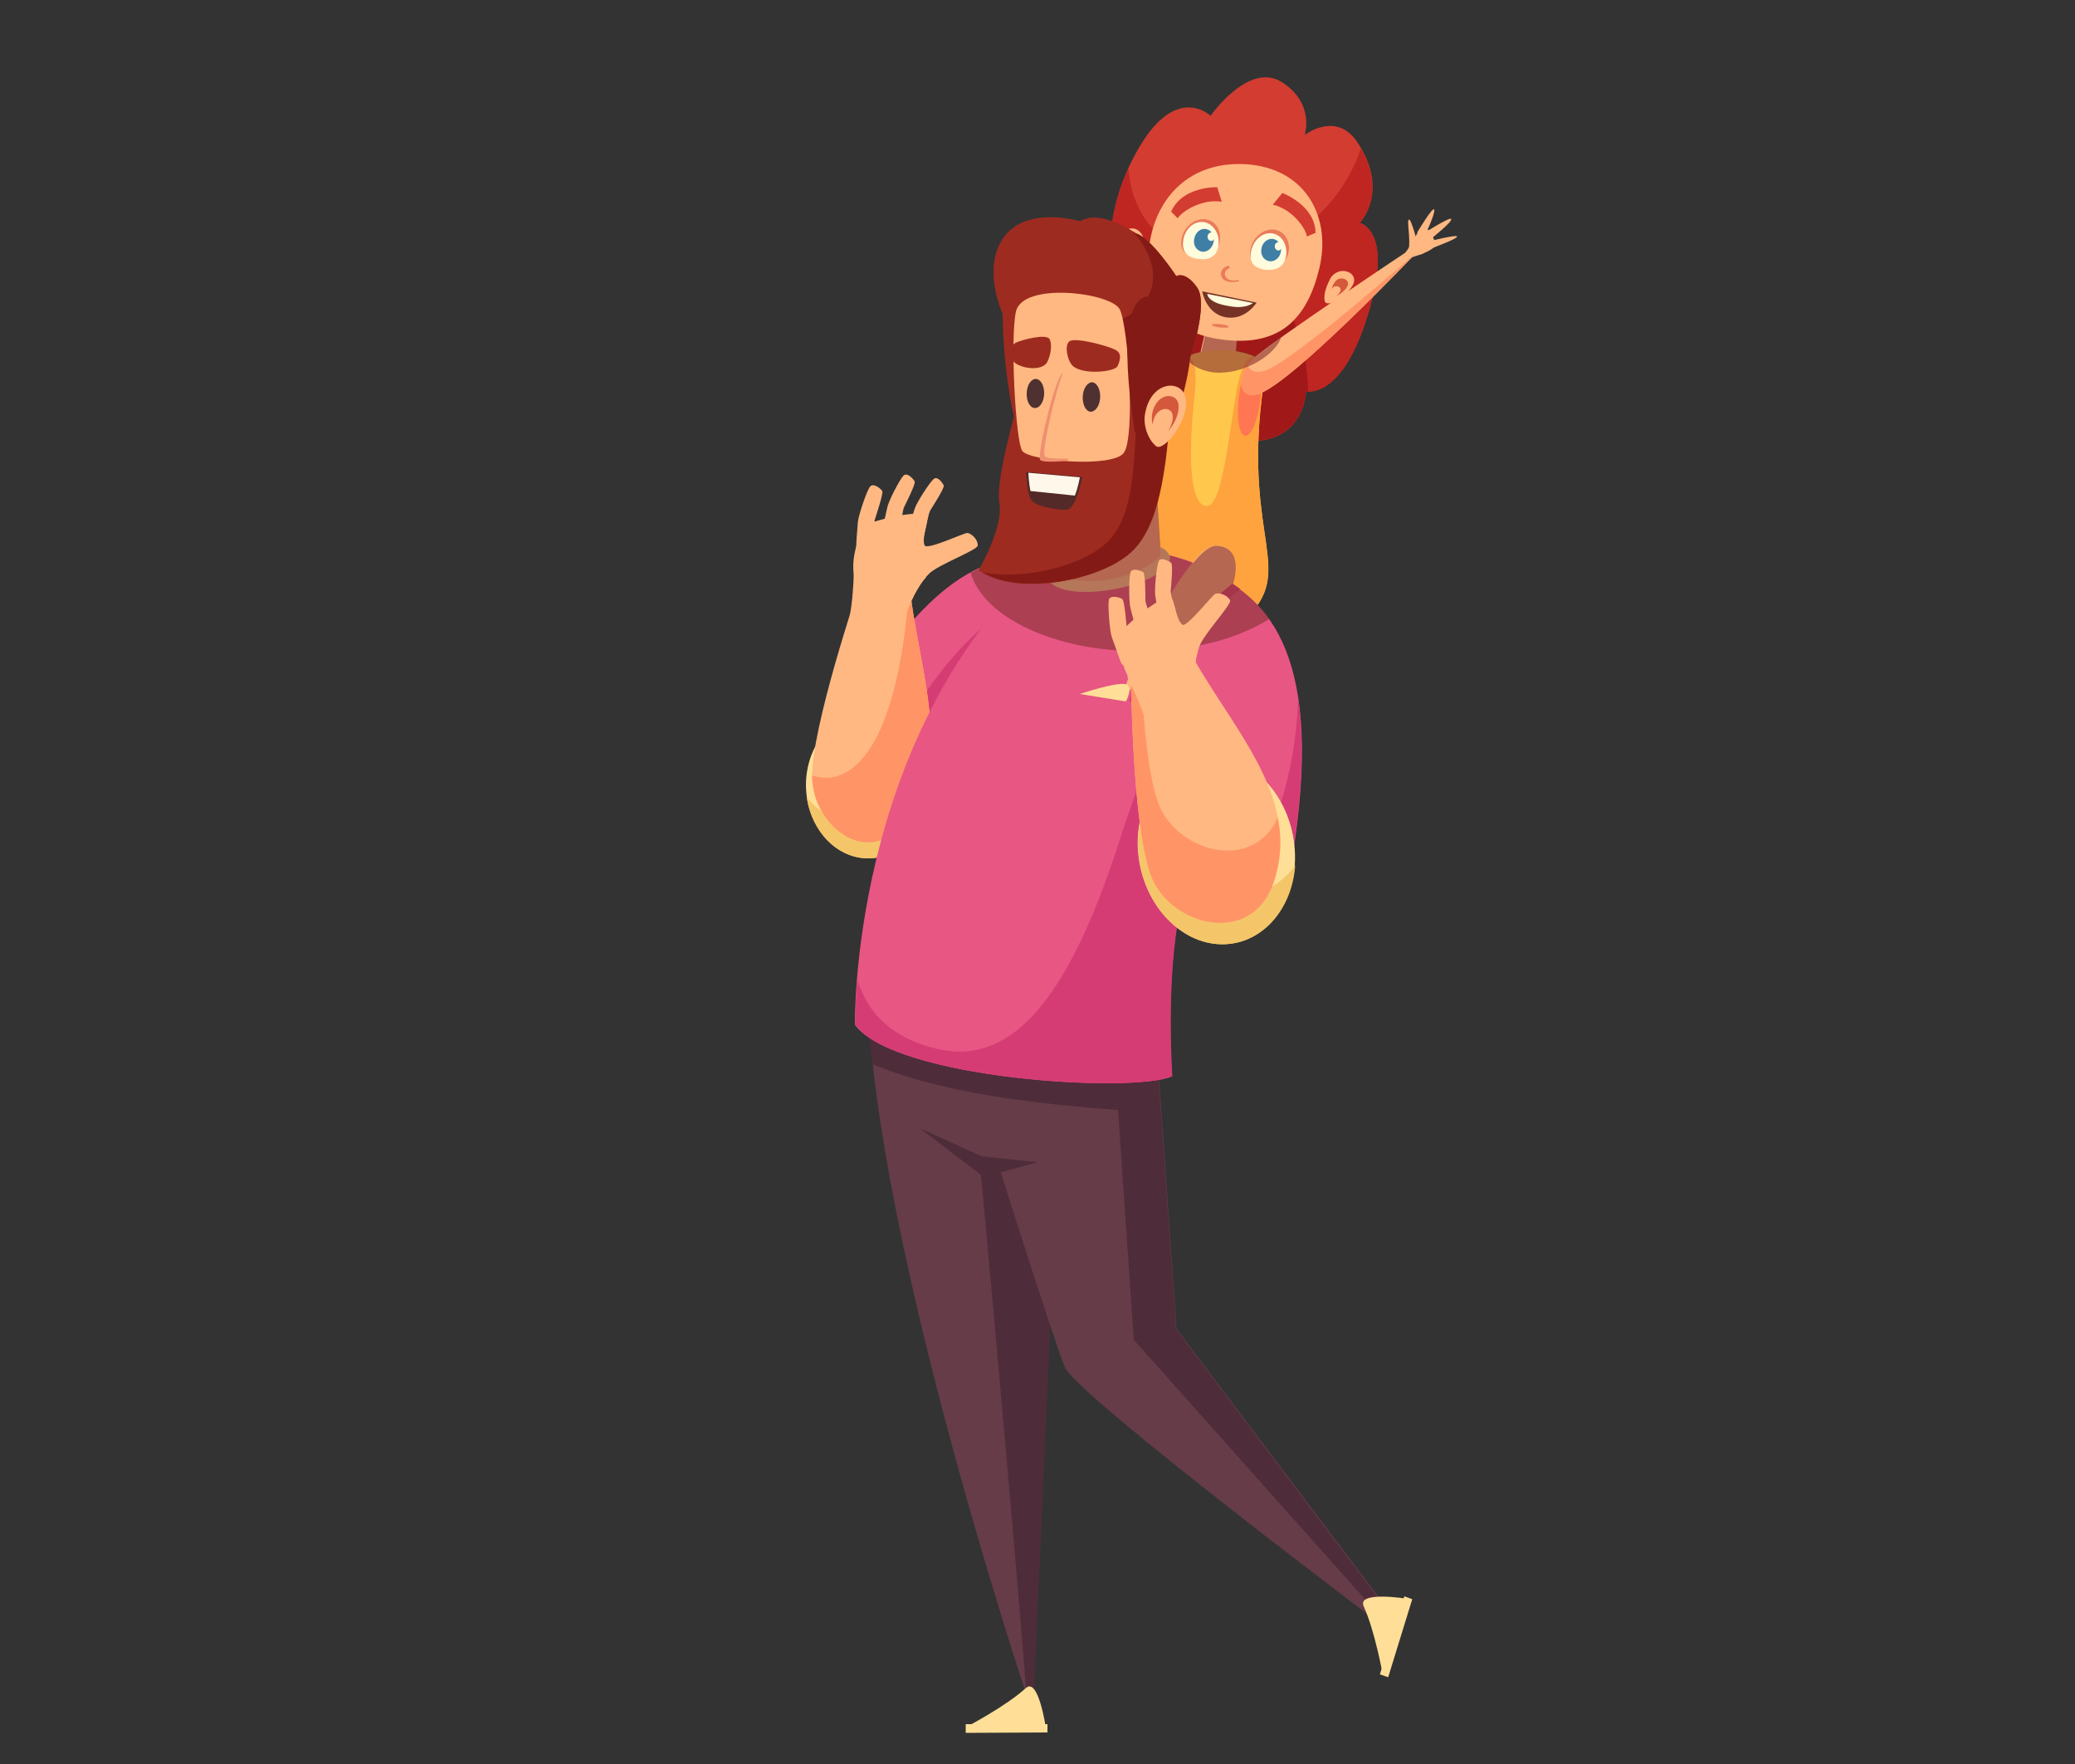 <?xml version="1.0" encoding="utf-8"?>
<!-- Generator: Adobe Illustrator 25.2.1, SVG Export Plug-In . SVG Version: 6.00 Build 0)  -->
<svg version="1.1" id="Layer_1" xmlns="http://www.w3.org/2000/svg" xmlns:xlink="http://www.w3.org/1999/xlink" x="0px" y="0px"
	 viewBox="0 0 500 425" style="enable-background:new 0 0 500 425;" xml:space="preserve">
<rect x="0" y="0" width="500" height="425" fill="#333333" stroke="none"/>
<style type="text/css">
	.st0{fill:#FFB882;}
	.st1{fill:#D33C31;}
	.st2{fill:#BF2521;}
	.st3{fill:#A01818;}
	.st4{fill:#FFC84D;}
	.st5{fill:#FFA33E;}
	.st6{fill:#E85684;}
	.st7{fill:#D63C74;}
	.st8{fill:#FFDF97;}
	.st9{fill:#F4C669;}
	.st10{fill:#FF9566;}
	.st11{fill:#663C49;}
	.st12{fill:#4F2C39;}
	.st13{fill:#FF7752;}
	.st14{opacity:0.6;fill:#843131;enable-background:new    ;}
	.st15{fill:#EA7B59;}
	.st16{fill:#FFFBDD;}
	.st17{fill:#3F7FA5;}
	.st18{fill:#763224;}
	.st19{fill:#D3583C;}
	.st20{fill:#9E2B20;}
	.st21{fill:#841A15;}
	.st22{fill:#4F3131;}
	.st23{fill:#EF8F6F;}
	.st24{fill:#542A29;}
	.st25{fill:#FFF7E9;}
</style>
<g>
	<g>
		<path class="st0" d="M338.9,62.5c2.5-1,3.8-1.2,4.4-1.6c0.6-0.3,2.6-1.1,2.6-2.1s-2.3-4.8-3.2-4.2c-0.9,0.6-2.2,3.9-4.3,6.6
			C337,63,338.9,62.5,338.9,62.5z"/>
		<path class="st0" d="M344.3,60.1c1.7-0.7,6.7-2.5,6.8-3.1c0.1-0.6-7,1.2-7,1.2L344.3,60.1z"/>
		<path class="st0" d="M339.4,60.3c0.6-2.5-0.5-7.2,0.1-7.4s2.2,6.2,2.2,6.2L339.4,60.3z"/>
		<path class="st0" d="M344.1,58.2c1.3-1.2,5.7-4.6,5.6-5.4c0-0.8-6.3,3.2-6.3,3.2L344.1,58.2z"/>
		<path class="st0" d="M342.8,58.1c0.7-1.7,3.1-6.7,2.8-7.6c-0.3-0.9-4.1,5.5-4.1,5.5L342.8,58.1z"/>
	</g>
	<path class="st1" d="M272.8,75.3c-6.6-6.6-7.9-23.5,1.7-39.8c9.1-15.5,17.2-7.6,17.2-7.6s9.2-13.2,17.2-8.1s5.5,12.7,5.5,12.7
		s7.6-5.9,12.7,1.8c7.9,12,0.5,19.4,0.5,19.4s7.4,1.5,3,18.5c-6.3,24.5-15.9,22-15.9,22s-0.3,15.7-19.9,11.2
		C279.5,101.9,274,103.5,272.8,75.3z"/>
	<path class="st2" d="M271.9,40.6c0.5,6.7,3.2,12.7,8.3,16.7c11.3,9,29.6,4.9,41-9.3c3.1-3.8,5.3-8,6.7-12.2c6.4,11.1-0.3,18-0.3,18
		s7.4,1.5,3,18.5c-6.3,24.5-15.9,22-15.9,22s-0.3,15.7-19.9,11.2c-15.3-3.5-20.8-1.9-22-30.1C266.9,69.4,265.3,55.2,271.9,40.6z"/>
	<path class="st3" d="M273.8,87.3c2.2-14.1,10.5-24.6,20.4-24.6c11.4,0,20.7,14.1,21,31.6c-0.3,0-0.5-0.1-0.5-0.1
		s-0.3,15.7-19.9,11.2C282.1,102.5,276.2,103.1,273.8,87.3z"/>
	<path class="st0" d="M297.8,84.8l0.5-6.7l-7-2.2l-2,8.9C289.4,84.8,292.9,87.5,297.8,84.8z"/>
	<path class="st4" d="M302.1,147c9.3-11.2-3.4-20.2,2.9-57.8c0.8-4.8-17.3-8-23.1,0c-4,5.4-15.1,53.9-15.1,53.9L302.1,147z"/>
	<path class="st5" d="M281.9,89.1c1.9-2.6,7.5-8.2,5.9,6.8c-1.5,13.9-1.1,25.4,2.7,26c3.8,0.6,5.2-14.3,7.5-28
		c0.7-4.4,2.6-8.7,4.6-7.9c1.6,0.8,2.6,1.9,2.4,3.1c-6.3,37.7,6.3,46.7-2.9,57.8l-35.3-4C266.8,143,277.9,94.6,281.9,89.1z"/>
	<path class="st6" d="M200.9,176c26.8-42.7,37.3-43.4,64.3-42.6c-7.1,23.3-21.9,47.6-28.8,50.9c-3.3,7.7-14.5,27.5-30.3,20.4
		C193.7,199.2,195.9,184.1,200.9,176z"/>
	<path class="st7" d="M254.5,142.5c4.7-0.3,9.8-0.3,15.7-0.1c-8.7,20.5-25.1,41.7-32.2,44.7c-3.3,5.8-12.8,19.2-25,19.2
		c-6.3-5.3-5-15.2-1.4-21.3C229,154.9,239.3,146.1,254.5,142.5z"/>
	<path class="st8" d="M224,189.2c-0.1-9.7-6.8-17.6-15-17.6s-14.8,7.9-14.8,17.6c0.1,9.7,6.8,17.6,15,17.6
		C217.4,206.8,224,198.9,224,189.2z"/>
	<path class="st9" d="M219.8,177.1c0.1,0.9,0.2,1.9,0.2,2.9c0.1,9.7-6.5,17.6-14.8,17.6c-4.3,0-8.1-2.1-10.8-5.5
		c1.2,8.4,7.4,14.7,14.8,14.7c8.2,0,14.8-7.9,14.8-17.6C223.9,184.5,222.3,180.3,219.8,177.1z"/>
	<path class="st0" d="M206.9,141.6l12.2-1.2c1.8,19.9,11.1,40.9-0.9,57.3c-8.7,11.9-22.2,1.5-22.5-10.3
		C195.4,175.6,206.9,141.6,206.9,141.6z"/>
	<path class="st10" d="M207.5,183.1c10.5-11.4,11.6-42.7,11.6-42.7c1.8,19.9,11.1,40.9-0.9,57.3c-8.7,11.9-22.2,1.5-22.5-10.3
		c0-0.2,0-0.4,0-0.6C199.4,188.1,203.6,187.4,207.5,183.1z"/>
	<path class="st11" d="M209,232.3c-1.2,57.8,38.3,175.9,38.3,175.9h1.7c0,0,6.2-137,6.1-142.2c-0.2-5.3-13.1-28-13.1-28L209,232.3z"
		/>
	<path class="st12" d="M247.3,407.9c-2.8-37.2-12.8-146.5-13.5-151.5c-0.5-3.4-4.1-13.7-8.6-21.3l16.9,2.9c0,0,12.9,22.7,13.1,28
		s-6.1,142.2-6.1,142.2h-1.7C247.4,408.3,247.3,408.2,247.3,407.9z"/>
	<path class="st11" d="M335.2,393.2c0,0-75.8-57-78.6-63.8c-2.8-6.8-15.8-48.1-15.8-48.1l-14.3-7l-11.3-53.4l62,8.9l6.3,90.4
		l53.6,71.1L335.2,393.2z"/>
	<path class="st12" d="M272,267.6c-23.5-1.6-45.4-4.4-61.7-11.2l-1.5-10.6l64.3,7.3L272,267.6z"/>
	<polygon class="st12" points="273.2,322.8 267,232.4 215.6,225 215.1,221 277.1,229.9 283.4,320.3 336.9,391.4 335.6,392.8 	"/>
	<path class="st6" d="M282.4,259.3c-9.5,4.2-66.7,0.7-76.4-12.4c0,0-1.2-68.9,44.5-111c5.3-4.9,35.9-7.2,48.6,7.5
		c6.7,7.7-10.1,53.7-14.7,75.2C280.7,235.6,282.4,259.3,282.4,259.3z"/>
	<path class="st7" d="M224.6,252.4c17.9,5,32.1-9.4,45-49.4c11.1-34.5,22.5-52.7,28.5-45.8c6.7,7.7-9,39.9-13.6,61.4
		c-3.7,17-2,40.7-2,40.7c-9.5,4.2-66.7,0.7-76.4-12.4c0,0-0.1-4.1,0.5-10.9C209.3,245,215.8,250,224.6,252.4z"/>
	<path class="st6" d="M311.3,207.2c8.1-49.1-5.6-62.7-19.3-69.2c-13.6-6.5-12.7,48.2-10,54.9c-2.5,8-7.1,30,8,33.7
		C301.9,229.5,309.8,216.4,311.3,207.2z"/>
	<path class="st7" d="M290.3,136.1l8.4,5.7c-0.1,0.2-0.1,0.4-0.1,0.4S286,151.8,273,169l-0.9-0.1C273.2,164.8,283.4,145,290.3,136.1
		z"/>
	<path class="st7" d="M287.6,218.1c10.5,1.3,21.5-16.9,24.5-40.8c0.4-3.1,0.6-6.1,0.7-9c1.4,9.6,1.2,22.2-1.6,38.9
		c-1.5,9.2-9.4,22.3-21.3,19.4c-7.2-1.8-9.9-7.8-10.5-14.4C281.7,215.6,284.5,217.7,287.6,218.1z"/>
	<path class="st8" d="M274.2,204.8c-0.8-12.5,7.1-22.7,17.5-22.7s19.5,10.1,20.3,22.7c0.8,12.5-7.1,22.7-17.5,22.7
		C284.1,227.5,275,217.3,274.2,204.8z"/>
	<path class="st9" d="M278.5,189.2c-0.1,1.2-0.1,2.4,0,3.7c0.8,12.5,9.9,22.7,20.3,22.7c5.4,0,10.1-2.7,13.3-7.1
		c-0.8,10.8-8.1,19-17.5,19c-10.4,0-19.5-10.1-20.3-22.7C273.9,198.8,275.5,193.3,278.5,189.2z"/>
	<path class="st8" d="M252.6,139.2c-0.5-3,5.6-6.5,13.7-7.9s15-0.1,15.6,2.8c0.5,3-5.6,6.5-13.7,7.9
		C260,143.5,253.1,142.2,252.6,139.2z"/>
	<path class="st0" d="M277.8,105.4l-27.2,7.8l-1.6,21.3c6.3,8.3,23.4,6.4,30.6-0.5L277.8,105.4z"/>
	<path class="st0" d="M293.2,131.4c6.8,0.5,3.8,9.2,3.8,9.2s-12.6,9.6-25.6,26.8l-0.9-0.1C272,161.7,286.3,130.9,293.2,131.4z"/>
	<path class="st13" d="M298.5,95.7c0.6-5,2.2-8.9,3.7-8.7c1.4,0.2,2.1,4.3,1.5,9.3s-2.2,8.9-3.7,8.7
		C298.6,104.8,297.9,100.7,298.5,95.7z"/>
	<path class="st0" d="M303.3,94.9c8.1-2.6,37.9-33.9,37.9-33.9l-0.8-1.3c0,0-34.2,22.7-38.4,26.7C297.7,90.5,298.3,96.5,303.3,94.9z
		"/>
	<path class="st10" d="M300.6,87.9c0.4,1.3,1.7,2.1,3.9,1.5c6.6-1.8,36.7-28.5,36.7-28.5s-29.8,31.4-37.9,34
		C298.9,96.3,297.9,91.8,300.6,87.9z"/>
	<path class="st14" d="M293.8,89.8c-3.6,0-7.1-1.7-8.2-3.8c0.1,0,0.3-0.1,0.4-0.1c1.1-0.5,2.2-0.9,3.5-1.2l0,0l2-8.9l7,2.2l-0.5,6.5
		c1.8,0.3,3.4,0.8,4.6,1.4c1.2-1,3.4-2.6,6.1-4.6C307.5,85.1,300.7,89.8,293.8,89.8z"/>
	<g>
		<path class="st0" d="M277.1,58.1c2.1-12.1,11.3-19.9,24.6-18.4c13.3,1.6,19.1,13,16.2,25s-9.4,18.7-22.7,17.2
			C278.3,80.1,275.5,67.2,277.1,58.1z"/>
		<g>
			<path id="XMLID_92_" class="st15" d="M310.5,60.7c0.5-2.9-1.2-5.3-3.8-5.4c-2.5-0.1-5,2.1-5.4,4.9c-0.5,2.9,1.4,4,3.9,4.1
				C307.8,64.4,310,63.5,310.5,60.7z"/>
			<path id="XMLID_91_" class="st15" d="M293.9,58.2c0.5-2.9-1.2-5.3-3.8-5.4c-2.5-0.1-5,2.1-5.4,4.9c-0.5,2.9,1.4,4,3.9,4.1
				C291.2,61.9,293.5,61,293.9,58.2z"/>
			<path id="XMLID_90_" class="st16" d="M293.6,59.1c0.4-2.8-1.3-5.3-3.6-5.6c-2.4-0.3-4.6,1.8-4.9,4.6c-0.4,2.8,1.4,4.1,3.8,4.3
				C291.2,62.7,293.3,61.9,293.6,59.1z"/>
			<path id="XMLID_89_" class="st17" d="M292.4,58.4c0.4-1.5-0.4-2.9-1.7-3.2c-1.3-0.3-2.6,0.7-2.9,2.2c-0.4,1.5,0.4,2.9,1.7,3.2
				C290.7,60.9,292.1,59.9,292.4,58.4z"/>
			<path id="XMLID_80_" class="st16" d="M292.7,57.2c0.1-0.6-0.2-1.1-0.6-1.2c-0.5-0.1-1,0.3-1.1,0.8c-0.1,0.6,0.2,1.1,0.6,1.2
				C292.1,58.2,292.6,57.8,292.7,57.2z"/>
			<path id="XMLID_79_" class="st1" d="M282.2,51l1.6,1.6c0.6-1.3,5.5-4.8,10.6-4l-1.1-3.5C293.3,45.1,284.9,44.8,282.2,51z"/>
			<path id="XMLID_78_" class="st16" d="M309.9,61.6c0.4-2.8-1.2-5.2-3.6-5.4c-2.3-0.2-4.5,1.9-4.9,4.7c-0.4,2.8,1.4,3.9,3.7,4.1
				C307.4,65.2,309.5,64.4,309.9,61.6z"/>
			<path id="XMLID_77_" class="st17" d="M308.6,60.8c0.4-1.5-0.4-2.9-1.7-3.2c-1.3-0.3-2.6,0.7-2.9,2.1c-0.4,1.5,0.4,2.9,1.7,3.2
				C306.9,63.2,308.3,62.3,308.6,60.8z"/>
			<path id="XMLID_76_" class="st16" d="M308.9,59.5c0.1-0.6-0.2-1.1-0.6-1.2c-0.5-0.1-1,0.3-1.1,0.8c-0.1,0.6,0.2,1.1,0.6,1.2
				C308.3,60.5,308.8,60.1,308.9,59.5z"/>
			<path id="XMLID_75_" class="st1" d="M317,56.1l-2.1,0.9c0-1.4-3.1-6.5-8.2-7.7l2.3-2.8C309,46.5,316.9,49.4,317,56.1z"/>
			<path id="XMLID_74_" class="st18" d="M289.7,70.2l13.1,2.7c0,0-2.5,4.1-7,3.6C290.6,75.9,289.7,70.2,289.7,70.2z"/>
			<path id="XMLID_73_" class="st16" d="M290.9,70.8l11,2.2c0,0-1.7,1.6-6,0.7C290.9,72.9,290.9,70.8,290.9,70.8z"/>
			<path id="XMLID_67_" class="st15" d="M295.7,67.8c1.4,0.4,2.9-0.1,2.9-0.1L296,64C293.4,64.8,293.9,67.3,295.7,67.8z"/>
			<path id="XMLID_63_" class="st0" d="M296.2,67.4c1.1,0.4,2.3,0,2.3,0l-2-2.9C294.6,65.1,294.9,66.9,296.2,67.4z"/>
			<path class="st15" d="M296.1,78.7c0-0.2-0.9-0.5-2-0.6S292,78,292,78.3c0,0.2,0.9,0.5,2,0.6S296,79,296.1,78.7z"/>
		</g>
		<path class="st0" d="M275.6,57.6c-1-3.9-5.8-3.1-4.9,0.5c1,3.5,4.4,6.6,5,5S276.1,59.5,275.6,57.6z"/>
		<path class="st19" d="M274.6,58.3c-0.6-2.2-3.3-1.8-2.8,0.3c0.6,2,2.5,3.7,2.8,2.8C275,60.5,274.9,59.4,274.6,58.3z"/>
		<path class="st0" d="M274.9,60c-0.4-1.5-2.3-1.2-1.9,0.2s1.7,2.6,1.9,1.9C275.2,61.5,275.1,60.7,274.9,60z"/>
		<path class="st0" d="M320.5,67.2c2-3.6,7.3-1.6,5.4,1.6s-6.4,5.4-6.7,3.7C318.9,70.9,319.6,69,320.5,67.2z"/>
		<path class="st19" d="M321.5,68.2c1.1-2.1,4.2-0.9,3.1,0.9s-3.7,3-3.8,2.1C320.6,70.2,320.9,69.1,321.5,68.2z"/>
		<path class="st0" d="M320.8,69.7c0.8-1.4,2.8-0.6,2.1,0.6c-0.7,1.3-2.5,2.1-2.6,1.4C320.2,71.1,320.4,70.4,320.8,69.7z"/>
	</g>
	<path class="st8" d="M232.8,416.1l19.2,0.1c0,0-1.8-12.2-4.8-9.5C242.4,411.1,232.8,416.1,232.8,416.1z"/>
	<polygon class="st8" points="232.7,415.4 252.4,415.4 252.4,417.4 232.7,417.5 	"/>
	<path class="st8" d="M333.2,403.5l5.9-18.3c0,0-12.2-2-10.5,1.8C331.3,392.9,333.2,403.5,333.2,403.5z"/>
	<polygon class="st8" points="332.5,403.4 338.4,384.6 340.3,385.3 334.5,404.1 	"/>
	<polygon class="st12" points="237.1,283.6 250,280 236.6,278.6 221.6,271.8 	"/>
	<path class="st14" d="M233.9,138c4.9-2.6,9.7-3.9,15.3-4.4l1.5-20.4l27.2-7.8l1.7,26.4c1.1,0.5,1.9,1.2,2.2,2
		c1.9,0.5,3.8,1.1,5.7,1.8c2.2-2.6,4.2-4.3,5.8-4.1c6.8,0.5,3.8,9.2,3.8,9.2l0,0l1.7,1.2c0,0,0,0,0,0.1c2.5,1.9,4.9,4.2,7.1,7.1
		c-7.6,4.8-18.7,7.8-31.2,7.8C254,156.9,237,148.7,233.9,138z"/>
	<path class="st0" d="M306.9,212.6c7.2-21.2-11.4-38.3-21.1-57.3l-13.3,6.2c0,0,0.2,38.5,5.1,50.1
		C282.6,223.3,301.7,228,306.9,212.6z"/>
	<g>
		<path class="st20" d="M288.4,69.2c-2.9-4.1-5-2.7-5-2.7s-6.1-9.3-9.7-10.3c0,0-8.6-6-13.4-2.9c0,0-12.7-3.8-18.3,3.7
			c-5.6,7.5-0.4,18.6-0.4,18.6s-0.1,23.9,7.2,37.4l29.6,0.2c7.7-16.8,8.4-27,8.4-27S291.3,73.3,288.4,69.2z"/>
		<path class="st21" d="M286.7,86.3c0,0,4.6-12.9,1.8-17c-2.9-4.1-5-2.7-5-2.7s-6.1-9.3-9.7-10.3c0,0-0.3-0.2-0.8-0.5
			c4.1,4.6,5.9,9.8,4.2,14.4c-2.6,7-12.7,10-23.8,7.6c-0.1,3.6-1,7.6-2.5,11.8c-1.7,4.5-4,8.4-6.4,11.2c1,4.4,2.4,8.8,4.4,12.4
			l29.6,0.2C286,96.4,286.7,86.3,286.7,86.3z"/>
		<path class="st20" d="M281.2,93c-1.2,17-1,33.2-8.9,40.2s-27.8,10.5-36.5,4.2c0,0,6.1-10.4,5-16.3c-1.1-5.9,5.3-27,5.3-27
			l31.5-2.4L281.2,93z"/>
		<path class="st21" d="M282.5,92.9l-4.9-1.1l-3.3,0.4c-1.1,16.6-0.2,32-7.9,38.8c-6.2,5.5-19.8,8.8-29.6,6.9c9.1,5.5,28,2,35.6-4.7
			C280.2,126.3,281.3,109.9,282.5,92.9z"/>
		<path class="st0" d="M244.8,75.1c-1.4,6.3-0.1,31,1.5,33.5s21.8,4.2,24.5,0.5c2.8-3.8,1.1-30.6-1-34.6
			C267.7,70.5,246.4,67.8,244.8,75.1z"/>
		<path class="st21" d="M280.5,95.7l-3.7,8.2l-3.3,0.3c0,0-5.5-30.5,2.5-32.7C284,69.4,280.5,95.7,280.5,95.7z"/>
		<path class="st0" d="M275.9,99.8c1.4-8.6,9.8-8.6,9.9-3s-5.6,12-7.2,10.7C276.8,106.1,275.4,102.7,275.9,99.8z"/>
		<path class="st19" d="M277.6,99.9c0.9-5.6,6.4-5.6,6.4-2c0.1,3.7-3.6,7.8-4.7,7C278.2,104.1,277.3,101.8,277.6,99.9z"/>
		<path class="st0" d="M277.8,101.9c0.7-4.2,4.8-4.2,4.8-1.5c0,2.8-2.7,5.9-3.5,5.2C278.2,105,277.5,103.4,277.8,101.9z"/>
		<g>
			<path class="st22" d="M247.4,94.6c0.1-1.9,1.1-3.4,2.3-3.3c1.1,0.1,2,1.7,1.9,3.7c-0.1,1.9-1.1,3.4-2.3,3.3
				C248.1,98.2,247.3,96.6,247.4,94.6z"/>
			<path class="st0" d="M256.8,89.4c-1.6-2.2-6,18.5-5.4,20.7c0.3,1,6.3,0.7,6.3,0.7S257.1,89.7,256.8,89.4z"/>
			<path class="st23" d="M256.1,89.9c-1.8,4.6-5,18.1-4.4,19.9c0.2,0.8,4.1,0.7,5.6,0.7c0,0.3,0,0.5,0,0.5s-6.4,0.7-6.7-0.3
				C250,108.7,254.5,90.1,256.1,89.9z"/>
			<path class="st22" d="M260.9,95.5c0.1-1.9,1.1-3.4,2.3-3.4c1.1,0.1,2,1.7,1.9,3.7c-0.1,1.9-1.1,3.4-2.3,3.4
				C261.6,99.1,260.8,97.4,260.9,95.5z"/>
			<path class="st20" d="M258.1,87.7c1.9,2.8,10.5,2,11.2,0.5c0.7-1.6,1.1-3.2-0.7-4c-1.8-0.9-9.8-3.1-11-1.9
				C256.5,83.4,257.2,86.4,258.1,87.7z"/>
			<path class="st20" d="M252.3,87.3c-1.6,2.6-7.8,1.1-8.3-0.6c-0.4-1.7-0.6-3.3,0.7-4.1c1.4-0.7,7.4-2.3,8.2-0.9
				C253.7,83.2,253,86.1,252.3,87.3z"/>
			<path class="st24" d="M247.2,113.7l13.6,1.2c0,0-1.4,7.6-3.7,7.9c-2.4,0.2-7.7-0.9-8.6-2.3C247.5,119.1,247.2,113.7,247.2,113.7z
				"/>
			<path class="st25" d="M248.3,118.3c-0.4-1.9-0.5-4.4-0.5-4.4l12.4,1.1c0,0-0.4,2.4-1.2,4.4L248.3,118.3z"/>
		</g>
	</g>
	<path class="st10" d="M274.8,160.5c0.6,12,1.8,27.2,4.6,33.7c4.7,11.1,22.5,16,28.5,2.8c1,5,0.8,10.2-1,15.6
		c-5.2,15.4-24.4,10.6-29.3-1s-5.1-50.1-5.1-50.1L274.8,160.5z"/>
	<g>
		<path class="st0" d="M288.5,157l-16.9,5.9c1.6,3.3,5,10.8,4.9,13l13-2.5C289.5,173.4,287,163.5,288.5,157z"/>
		<path class="st0" d="M287,163.5c0.5-1.3,1.1-4.8,1.9-7.5c0.9-3,8-10.4,7.5-11.4c-0.8-1.4-2.8-1.9-3.6-1.5
			c-0.8,0.4-6.9,8.2-7.9,7.4c-1.6-1.3-1.8-5.9-2.7-6.4c-1.8-1.2-9.4,5.3-11.3,7.3c-2,2.1-1.2,10.2,3,14.5
			C275.4,167.5,287,163.5,287,163.5z"/>
		<path class="st0" d="M283.9,149.7c-0.7-2.8-1.9-6.4-1.8-7.4c0.1-0.9,0.6-6.3,0.1-6.7s-2.5-1.5-3-0.4s-1.1,7.1-0.8,8.5
			c0.3,1.4,0.9,6.2,1.2,6.6C280,150.6,284.3,151.3,283.9,149.7z"/>
		<path class="st0" d="M278.6,151.9c-1-2.7-2.6-6.3-2.6-7.2c0-1,0-6.4-0.5-6.8c-0.5-0.4-2.7-1.2-3.1,0s-0.4,7.2,0,8.6
			c0.4,1.4,1.5,6.2,1.9,6.5C274.8,153.2,279.2,153.4,278.6,151.9z"/>
		<path class="st0" d="M274.8,158.6c-1.3-2.7-3.2-6.3-3.3-7.3c-0.1-1-0.5-6.6-1.1-7s-2.9-1-3.2,0.2c-0.3,1.3,0.2,7.6,0.7,9
			c0.6,1.4,2.1,6.3,2.5,6.6C270.9,160.4,275.6,160.1,274.8,158.6z"/>
	</g>
	<g>
		<path class="st0" d="M223.2,139l-17.4-2.4c-0.1,3.6-0.5,11.8-1.7,13.7l12.4,3.6C216.5,153.9,218.8,144,223.2,139z"/>
		<path class="st0" d="M218.8,144c1-0.9,3.1-3.8,5.1-5.8c2.2-2.2,11.8-5.7,11.7-6.8c0-1.6-1.6-2.9-2.5-3c-0.9,0-9.7,4.2-10.3,3
			c-0.8-1.9,1.1-6.1,0.6-6.9c-1-1.9-10.7,0.4-13.3,1.4c-2.7,1-5.7,8.6-4,14.2C206.9,142.3,218.8,144,218.8,144z"/>
		<path class="st0" d="M222.4,130.3c0.6-2.8,1.3-6.6,1.8-7.4s3.4-5.3,3.2-5.9c-0.2-0.6-1.5-2.4-2.4-1.6c-1,0.8-4.2,5.8-4.6,7.2
			c-0.4,1.4-2.1,5.9-1.9,6.4C218.6,129.4,222.1,131.9,222.4,130.3z"/>
		<path class="st0" d="M216.8,129.9c0.3-2.9,0.6-6.7,1-7.6s2.9-5.7,2.6-6.3c-0.3-0.6-1.8-2.3-2.7-1.4c-0.9,0.9-3.7,6.3-3.9,7.7
			c-0.3,1.4-1.5,6.2-1.3,6.6C212.9,129.4,216.6,131.6,216.8,129.9z"/>
		<path class="st0" d="M210.9,133.2c-0.1-3-0.4-7-0.1-8s2.1-6.3,1.8-6.9c-0.4-0.6-2.2-2.1-3-1s-2.8,7-2.9,8.6
			c-0.1,1.5-0.6,6.6-0.3,7S211,134.9,210.9,133.2z"/>
	</g>
	<path class="st8" d="M271.3,169l-11.1-1.8c0,0,9.3-3.1,11.2-2.3C273.1,165.7,271.3,169,271.3,169z"/>
</g>
</svg>
